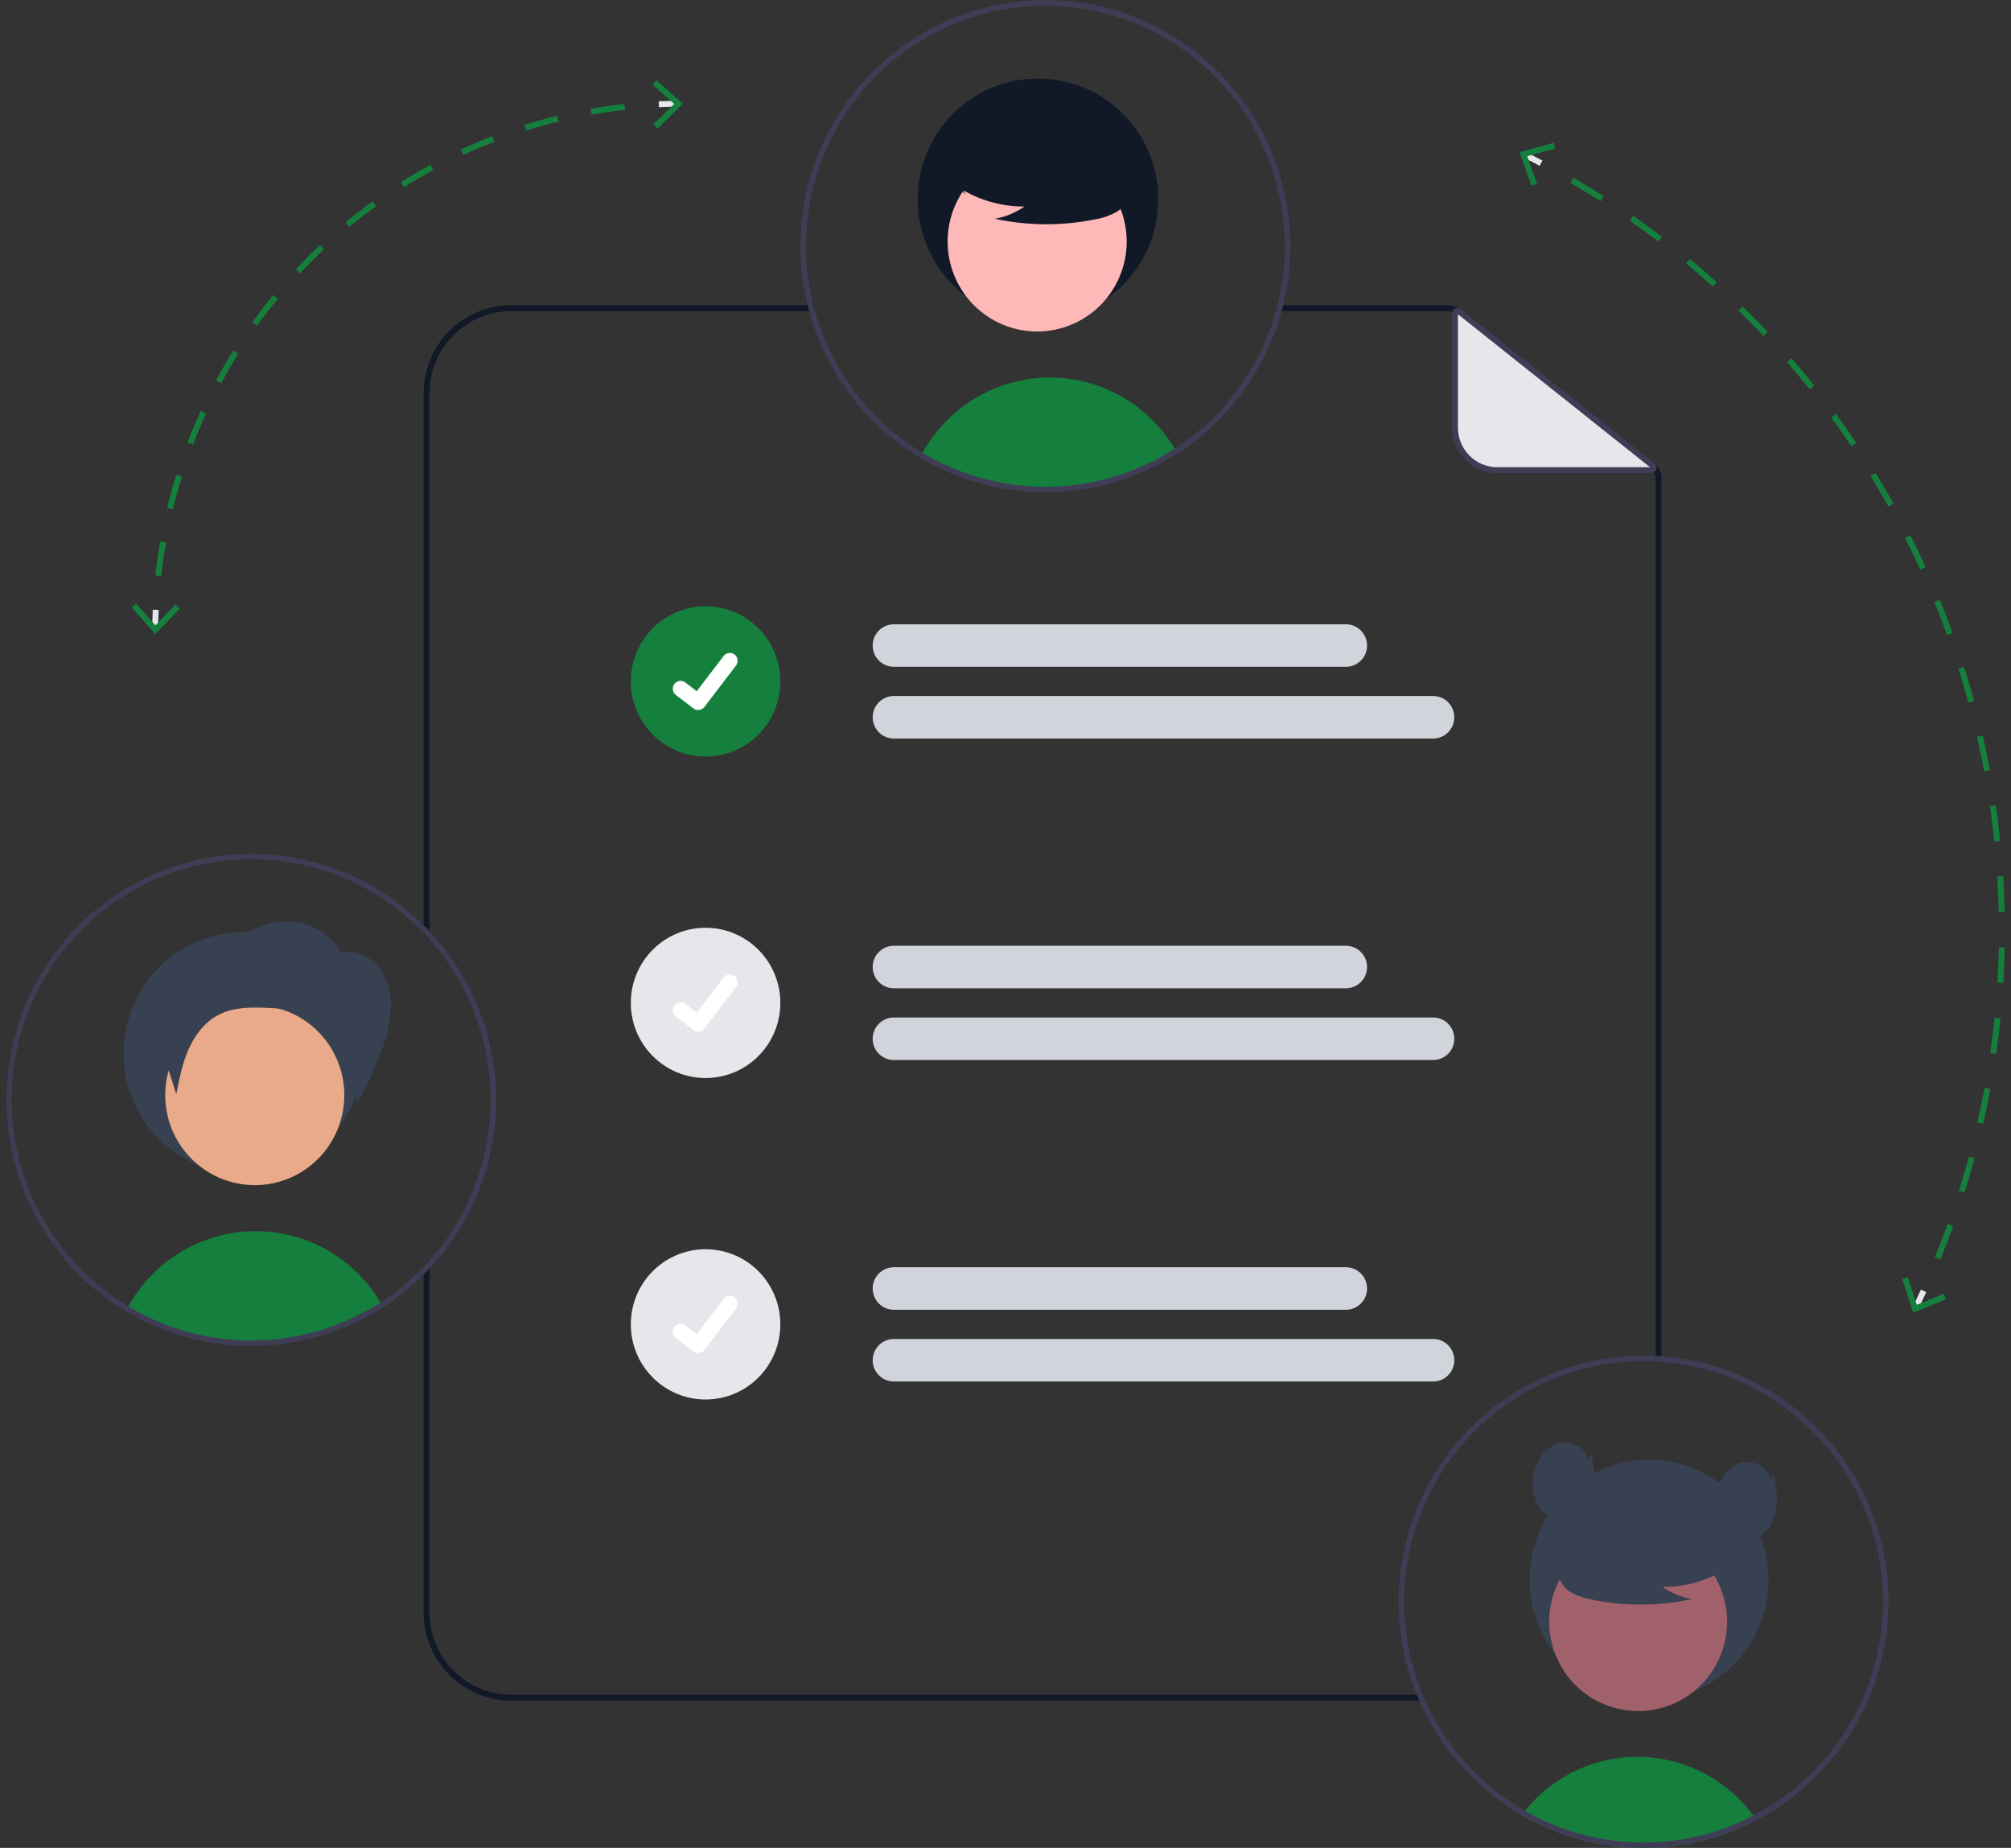 <svg width="160" height="147" viewBox="0 0 160 147" fill="none" xmlns="http://www.w3.org/2000/svg">
<rect x="0" y="0" width="160" height="147" fill="#333333" stroke="none"/>
<g clip-path="url(#clip0_6764_81413)">
<path d="M113.193 134.812H40.669C38.946 134.81 37.295 134.122 36.077 132.898C34.86 131.674 34.175 130.014 34.174 128.284V100.272C34.024 100.444 33.866 100.614 33.705 100.779V128.284C33.706 130.139 34.441 131.918 35.746 133.23C37.052 134.543 38.822 135.281 40.669 135.283H113.397C113.327 135.128 113.259 134.97 113.193 134.812ZM34.174 31.275C34.175 29.545 34.86 27.885 36.077 26.661C37.295 25.437 38.946 24.749 40.669 24.747H64.833C64.789 24.589 64.747 24.433 64.707 24.275H40.669C38.822 24.278 37.052 25.016 35.746 26.328C34.441 27.641 33.706 29.42 33.705 31.275V74.217C33.866 74.382 34.021 74.552 34.174 74.724V31.275ZM131.555 36.781L116.402 24.721C116.04 24.433 115.592 24.276 115.131 24.275H101.646C101.608 24.433 101.566 24.591 101.521 24.747H115.131C115.486 24.748 115.831 24.868 116.111 25.088L131.264 37.151C131.408 37.265 131.524 37.41 131.604 37.576C131.683 37.742 131.724 37.924 131.724 38.108V108.302C131.881 108.307 132.038 108.319 132.193 108.33V38.108C132.194 37.852 132.137 37.6 132.026 37.37C131.916 37.141 131.754 36.939 131.555 36.781Z" fill="#111827"/>
<path d="M131.354 37.404H119.128C118.686 37.404 118.248 37.316 117.84 37.147C117.431 36.977 117.06 36.728 116.748 36.413C116.435 36.099 116.188 35.727 116.018 35.316C115.849 34.906 115.762 34.467 115.762 34.022V24.949C115.762 24.909 115.773 24.87 115.794 24.836C115.815 24.803 115.845 24.776 115.881 24.758C115.917 24.741 115.956 24.734 115.996 24.739C116.035 24.743 116.072 24.758 116.103 24.783L131.485 37.027C131.519 37.054 131.544 37.092 131.556 37.134C131.569 37.176 131.567 37.221 131.553 37.262C131.539 37.304 131.512 37.34 131.476 37.365C131.441 37.39 131.398 37.404 131.354 37.404Z" fill="#E5E7EB"/>
<path d="M131.355 37.639H119.128C118.173 37.638 117.258 37.257 116.583 36.578C115.909 35.9 115.529 34.981 115.528 34.022V24.948C115.528 24.864 115.551 24.782 115.596 24.71C115.64 24.639 115.704 24.582 115.779 24.546C115.854 24.509 115.938 24.494 116.021 24.504C116.105 24.513 116.183 24.545 116.249 24.598L131.631 36.842C131.703 36.899 131.756 36.978 131.782 37.067C131.808 37.156 131.805 37.251 131.775 37.339C131.744 37.427 131.688 37.503 131.612 37.556C131.537 37.61 131.447 37.639 131.355 37.639ZM115.997 24.998V34.022C115.998 34.856 116.328 35.655 116.915 36.245C117.502 36.835 118.298 37.167 119.128 37.168H131.285L115.997 24.998Z" fill="#3F3D56"/>
<path d="M107.084 53.044H71.115C70.669 53.044 70.241 52.866 69.925 52.548C69.61 52.231 69.433 51.801 69.433 51.353C69.433 50.904 69.61 50.474 69.925 50.157C70.241 49.84 70.669 49.662 71.115 49.662H107.084C107.53 49.662 107.958 49.84 108.274 50.157C108.59 50.474 108.767 50.904 108.767 51.353C108.767 51.801 108.59 52.231 108.274 52.548C107.958 52.866 107.53 53.044 107.084 53.044Z" fill="#D1D5DB"/>
<path d="M114.026 58.75H71.115C70.669 58.75 70.241 58.572 69.925 58.255C69.61 57.938 69.433 57.507 69.433 57.059C69.433 56.611 69.61 56.181 69.925 55.863C70.241 55.546 70.669 55.368 71.115 55.368H114.026C114.472 55.368 114.9 55.546 115.215 55.863C115.531 56.181 115.708 56.611 115.708 57.059C115.708 57.507 115.531 57.938 115.215 58.255C114.9 58.572 114.472 58.75 114.026 58.75H114.026Z" fill="#D1D5DB"/>
<path d="M107.084 78.617H71.115C70.669 78.617 70.241 78.439 69.925 78.122C69.61 77.805 69.433 77.375 69.433 76.926C69.433 76.478 69.61 76.048 69.925 75.731C70.241 75.413 70.669 75.235 71.115 75.235H107.084C107.53 75.235 107.958 75.413 108.274 75.731C108.59 76.048 108.767 76.478 108.767 76.926C108.767 77.375 108.59 77.805 108.274 78.122C107.958 78.439 107.53 78.617 107.084 78.617Z" fill="#D1D5DB"/>
<path d="M114.026 84.324H71.115C70.669 84.324 70.241 84.146 69.925 83.829C69.61 83.512 69.433 83.082 69.433 82.633C69.433 82.185 69.61 81.755 69.925 81.438C70.241 81.121 70.669 80.942 71.115 80.942H114.026C114.472 80.942 114.9 81.121 115.215 81.438C115.531 81.755 115.708 82.185 115.708 82.633C115.708 83.082 115.531 83.512 115.215 83.829C114.9 84.146 114.472 84.324 114.026 84.324H114.026Z" fill="#D1D5DB"/>
<path d="M107.084 104.191H71.115C70.894 104.191 70.676 104.147 70.471 104.062C70.267 103.978 70.082 103.853 69.925 103.696C69.769 103.539 69.645 103.353 69.561 103.147C69.476 102.942 69.433 102.722 69.433 102.5C69.433 102.278 69.476 102.058 69.561 101.853C69.645 101.648 69.769 101.462 69.925 101.305C70.082 101.148 70.267 101.023 70.471 100.938C70.676 100.853 70.894 100.81 71.115 100.81H107.084C107.53 100.81 107.958 100.988 108.274 101.305C108.59 101.622 108.767 102.052 108.767 102.5C108.767 102.949 108.59 103.379 108.274 103.696C107.958 104.013 107.53 104.191 107.084 104.191Z" fill="#D1D5DB"/>
<path d="M114.026 109.897H71.115C70.894 109.897 70.676 109.854 70.471 109.769C70.267 109.684 70.082 109.559 69.925 109.402C69.769 109.245 69.645 109.059 69.561 108.853C69.476 108.648 69.433 108.428 69.433 108.206C69.433 107.984 69.476 107.765 69.561 107.559C69.645 107.354 69.769 107.168 69.925 107.011C70.082 106.854 70.267 106.729 70.471 106.644C70.676 106.559 70.894 106.516 71.115 106.516H114.026C114.247 106.516 114.465 106.559 114.669 106.644C114.874 106.729 115.059 106.854 115.215 107.011C115.372 107.168 115.496 107.354 115.58 107.559C115.665 107.765 115.708 107.984 115.708 108.206C115.708 108.428 115.665 108.648 115.58 108.853C115.496 109.059 115.372 109.245 115.215 109.402C115.059 109.559 114.874 109.684 114.669 109.769C114.465 109.854 114.247 109.897 114.026 109.897H114.026Z" fill="#D1D5DB"/>
<path d="M56.137 60.183C59.422 60.183 62.085 57.507 62.085 54.206C62.085 50.906 59.422 48.23 56.137 48.23C52.852 48.23 50.19 50.906 50.19 54.206C50.19 57.507 52.852 60.183 56.137 60.183Z" fill="#15803D"/>
<path d="M55.547 56.486C55.413 56.486 55.283 56.442 55.176 56.362L55.17 56.357L53.772 55.282C53.707 55.232 53.653 55.17 53.611 55.099C53.571 55.028 53.544 54.95 53.533 54.868C53.523 54.787 53.528 54.705 53.549 54.625C53.57 54.546 53.606 54.472 53.656 54.407C53.706 54.342 53.768 54.287 53.838 54.246C53.909 54.205 53.987 54.178 54.068 54.167C54.149 54.157 54.231 54.162 54.31 54.184C54.389 54.205 54.463 54.242 54.528 54.292L55.433 54.989L57.572 52.185C57.622 52.12 57.684 52.065 57.755 52.024C57.825 51.983 57.903 51.956 57.984 51.946C58.065 51.935 58.147 51.94 58.226 51.962C58.304 51.983 58.378 52.019 58.443 52.069L58.443 52.069L58.43 52.088L58.444 52.069C58.574 52.17 58.66 52.319 58.681 52.483C58.703 52.647 58.658 52.813 58.558 52.944L56.042 56.241C55.984 56.317 55.909 56.379 55.823 56.421C55.737 56.463 55.643 56.485 55.548 56.485L55.547 56.486Z" fill="white"/>
<path d="M56.137 85.756C59.422 85.756 62.085 83.08 62.085 79.78C62.085 76.479 59.422 73.804 56.137 73.804C52.852 73.804 50.19 76.479 50.19 79.78C50.19 83.08 52.852 85.756 56.137 85.756Z" fill="#E5E7EB"/>
<path d="M55.547 82.06C55.414 82.06 55.283 82.016 55.176 81.936L55.17 81.931L53.772 80.856C53.641 80.756 53.556 80.607 53.534 80.443C53.513 80.279 53.557 80.113 53.657 79.981C53.757 79.85 53.905 79.764 54.069 79.742C54.232 79.721 54.397 79.765 54.528 79.866L55.433 80.563L57.573 77.759C57.622 77.694 57.684 77.639 57.755 77.598C57.825 77.557 57.903 77.531 57.984 77.52C58.065 77.509 58.147 77.515 58.226 77.536C58.305 77.557 58.379 77.594 58.443 77.643L58.443 77.644L58.43 77.662L58.444 77.644C58.574 77.744 58.66 77.893 58.681 78.057C58.703 78.221 58.659 78.387 58.559 78.518L56.042 81.816C55.984 81.892 55.909 81.953 55.823 81.995C55.738 82.037 55.644 82.059 55.548 82.059L55.547 82.06Z" fill="white"/>
<path d="M56.137 111.329C59.422 111.329 62.085 108.654 62.085 105.353C62.085 102.053 59.422 99.377 56.137 99.377C52.852 99.377 50.19 102.053 50.19 105.353C50.19 108.654 52.852 111.329 56.137 111.329Z" fill="#E5E7EB"/>
<path d="M55.547 107.633C55.413 107.633 55.283 107.59 55.176 107.509L55.17 107.504L53.772 106.43C53.707 106.38 53.653 106.318 53.611 106.247C53.571 106.176 53.544 106.097 53.533 106.016C53.523 105.935 53.528 105.852 53.549 105.773C53.57 105.693 53.606 105.619 53.656 105.554C53.706 105.489 53.768 105.434 53.838 105.393C53.909 105.352 53.987 105.326 54.068 105.315C54.149 105.304 54.231 105.31 54.31 105.331C54.389 105.352 54.463 105.389 54.528 105.439L55.433 106.137L57.572 103.332C57.622 103.267 57.684 103.213 57.755 103.172C57.825 103.131 57.903 103.104 57.984 103.093C58.065 103.083 58.147 103.088 58.226 103.109C58.304 103.13 58.378 103.167 58.443 103.217L58.443 103.217L58.43 103.235L58.444 103.217C58.574 103.318 58.66 103.466 58.681 103.63C58.703 103.794 58.658 103.96 58.558 104.092L56.042 107.389C55.984 107.465 55.909 107.526 55.823 107.569C55.737 107.611 55.643 107.633 55.548 107.632L55.547 107.633Z" fill="white"/>
<path d="M139.759 144.788C139.423 144.964 139.082 145.131 138.735 145.288C138.419 145.432 138.098 145.567 137.772 145.693C137.652 145.739 137.531 145.784 137.41 145.83C136.451 146.179 135.467 146.452 134.465 146.646C133.97 146.744 133.467 146.821 132.959 146.876C132.538 146.924 132.114 146.958 131.685 146.979C131.38 146.994 131.075 147 130.767 147C129.55 147.001 128.335 146.887 127.139 146.659C126.827 146.602 126.522 146.535 126.216 146.461C124.74 146.105 123.31 145.575 121.958 144.881C121.836 144.821 121.715 144.755 121.594 144.692C121.414 144.597 121.239 144.496 121.063 144.392C121.148 144.275 121.239 144.159 121.332 144.046C122.345 142.785 123.611 141.752 125.048 141.015C126.485 140.278 128.061 139.854 129.672 139.769C131.283 139.685 132.894 139.943 134.399 140.526C135.904 141.11 137.27 142.005 138.408 143.154C138.803 143.552 139.169 143.978 139.504 144.429C139.592 144.546 139.677 144.666 139.759 144.788Z" fill="#15803D"/>
<path d="M131.199 135.232C136.45 135.232 140.706 130.955 140.706 125.679C140.706 120.404 136.45 116.127 131.199 116.127C125.949 116.127 121.692 120.404 121.692 125.679C121.692 130.955 125.949 135.232 131.199 135.232Z" fill="#374151"/>
<path d="M133.728 135.245C137.157 133.362 138.417 129.042 136.543 125.597C134.668 122.151 130.369 120.885 126.94 122.769C123.511 124.652 122.251 128.972 124.125 132.417C126 135.862 130.299 137.129 133.728 135.245Z" fill="#A0616A"/>
<path d="M137.769 124.535C136.152 125.654 134.233 126.25 132.269 126.243C132.97 126.731 133.767 127.06 134.607 127.209C131.996 127.772 129.297 127.787 126.68 127.254C126.099 127.16 125.537 126.966 125.021 126.681C124.764 126.537 124.54 126.339 124.363 126.102C124.187 125.865 124.062 125.593 123.997 125.305C123.823 124.306 124.597 123.399 125.402 122.788C126.633 121.867 128.053 121.232 129.559 120.929C131.065 120.627 132.619 120.665 134.109 121.04C135.082 121.293 136.056 121.719 136.688 122.504C137.319 123.289 137.507 124.499 136.905 125.307L137.769 124.535Z" fill="#374151"/>
<path d="M132.193 107.893C132.038 107.881 131.881 107.871 131.724 107.864C131.407 107.848 131.088 107.841 130.767 107.841C127.571 107.841 124.425 108.631 121.605 110.14C118.785 111.65 116.378 113.833 114.595 116.498C112.813 119.162 111.71 122.227 111.384 125.42C111.057 128.614 111.518 131.84 112.724 134.813C112.788 134.971 112.853 135.129 112.924 135.284C114.536 138.953 117.223 142.041 120.627 144.136L120.751 144.21C120.857 144.273 120.96 144.334 121.063 144.391C121.239 144.497 121.415 144.596 121.593 144.693C121.715 144.756 121.837 144.82 121.957 144.881C123.309 145.575 124.739 146.105 126.216 146.46C126.521 146.536 126.826 146.602 127.138 146.658C128.334 146.886 129.549 147 130.767 147C131.074 147 131.379 146.993 131.686 146.979C132.113 146.96 132.538 146.925 132.958 146.877C133.467 146.821 133.969 146.744 134.466 146.647C135.467 146.452 136.451 146.18 137.41 145.831C137.532 145.784 137.654 145.739 137.771 145.692C138.099 145.567 138.418 145.433 138.735 145.289C139.082 145.131 139.424 144.964 139.76 144.787C143.13 143.013 145.916 140.295 147.78 136.962C147.788 136.944 147.798 136.927 147.808 136.91C149.395 134.036 150.236 130.807 150.254 127.52C150.272 124.234 149.466 120.996 147.91 118.104C146.354 115.213 144.099 112.762 141.352 110.978C138.605 109.193 135.455 108.132 132.193 107.893L132.193 107.893ZM149.485 131.013C149.108 132.99 148.422 134.895 147.451 136.656C147.435 136.686 147.418 136.717 147.402 136.745C145.576 140.029 142.83 142.701 139.504 144.429C139.171 144.603 138.834 144.767 138.493 144.919C138.209 145.046 137.919 145.169 137.625 145.282C137.503 145.329 137.377 145.379 137.252 145.421C136.424 145.725 135.575 145.969 134.712 146.152C134.072 146.289 133.426 146.391 132.775 146.458C132.374 146.503 131.968 146.533 131.557 146.548C131.295 146.559 131.032 146.566 130.767 146.566C129.589 146.567 128.413 146.456 127.255 146.236C126.551 146.107 125.855 145.935 125.17 145.723C124.127 145.4 123.114 144.987 122.142 144.49C122.029 144.431 121.917 144.372 121.807 144.311C121.647 144.226 121.488 144.139 121.333 144.047C121.215 143.981 121.098 143.91 120.983 143.842C120.915 143.802 120.85 143.762 120.782 143.719C117.541 141.707 114.971 138.77 113.397 135.284C113.327 135.129 113.259 134.971 113.193 134.813C111.981 131.903 111.503 128.738 111.802 125.598C112.101 122.458 113.167 119.441 114.906 116.815C116.645 114.189 119.003 112.036 121.77 110.546C124.537 109.057 127.628 108.277 130.767 108.277C131.088 108.277 131.407 108.284 131.724 108.303C131.881 108.307 132.038 108.319 132.193 108.331C134.869 108.535 137.473 109.304 139.833 110.589C142.194 111.873 144.257 113.644 145.89 115.785C147.522 117.926 148.686 120.389 149.305 123.014C149.925 125.638 149.986 128.364 149.485 131.013L149.485 131.013Z" fill="#3F3D56"/>
<path d="M126.385 116.258C126.283 115.177 124.965 114.512 123.935 114.838C122.904 115.165 122.228 116.207 122.023 117.273C121.925 117.722 121.916 118.186 121.996 118.639C122.077 119.091 122.245 119.523 122.492 119.91C123.013 120.664 123.97 121.134 124.863 120.943C125.882 120.724 126.588 119.724 126.79 118.697C126.992 117.67 126.792 116.611 126.591 115.584L126.385 116.258Z" fill="#374151"/>
<path d="M140.887 117.802C140.785 116.721 139.467 116.056 138.437 116.382C137.406 116.709 136.73 117.751 136.525 118.817C136.427 119.266 136.418 119.73 136.498 120.183C136.578 120.635 136.747 121.067 136.994 121.454C137.515 122.208 138.472 122.678 139.365 122.486C140.384 122.268 141.09 121.268 141.292 120.241C141.494 119.214 141.293 118.155 141.093 117.128L140.887 117.802Z" fill="#374151"/>
<path d="M93.57 35.882C90.553 37.823 87.059 38.881 83.477 38.939C79.896 38.996 76.37 38.05 73.293 36.206C73.835 35.194 74.52 34.267 75.329 33.455C76.576 32.195 78.094 31.24 79.766 30.662C81.438 30.084 83.22 29.899 84.974 30.121C86.729 30.343 88.409 30.967 89.886 31.943C91.364 32.919 92.599 34.223 93.496 35.754C93.52 35.795 93.546 35.839 93.57 35.882Z" fill="#15803D"/>
<path d="M82.585 25.479C87.871 25.479 92.155 21.174 92.155 15.863C92.155 10.552 87.871 6.247 82.585 6.247C77.3 6.247 73.015 10.552 73.015 15.863C73.015 21.174 77.3 25.479 82.585 25.479Z" fill="#111827"/>
<path d="M88.768 22.645C90.655 19.177 89.386 14.829 85.934 12.933C82.483 11.037 78.155 12.312 76.268 15.78C74.381 19.248 75.65 23.596 79.102 25.492C82.553 27.388 86.881 26.114 88.768 22.645Z" fill="#FFB8B8"/>
<path d="M75.972 14.711C77.599 15.839 79.531 16.439 81.508 16.43C80.803 16.922 80 17.254 79.155 17.403C81.783 17.97 84.5 17.985 87.134 17.448C87.72 17.354 88.285 17.159 88.805 16.872C89.064 16.727 89.289 16.528 89.467 16.289C89.644 16.051 89.77 15.777 89.835 15.486C90.011 14.482 89.231 13.569 88.421 12.953C87.182 12.026 85.752 11.386 84.236 11.082C82.72 10.778 81.156 10.816 79.656 11.193C78.677 11.448 77.696 11.877 77.06 12.667C76.424 13.457 76.236 14.675 76.842 15.489L75.972 14.711Z" fill="#111827"/>
<path d="M83.172 0C78.005 0.006 73.052 2.07 69.399 5.741C65.746 9.411 63.691 14.387 63.684 19.578C63.685 21.162 63.879 22.739 64.261 24.276C64.301 24.434 64.341 24.591 64.383 24.747C65.507 28.888 67.956 32.542 71.351 35.147C74.746 37.751 78.9 39.161 83.172 39.159C87.444 39.159 91.598 37.749 94.995 35.145C98.392 32.541 100.843 28.887 101.972 24.747C102.014 24.589 102.054 24.434 102.091 24.276C102.798 21.392 102.843 18.384 102.222 15.479C101.602 12.575 100.332 9.851 98.51 7.513C96.687 5.174 94.359 3.283 91.702 1.981C89.045 0.679 86.128 0.002 83.172 0ZM101.646 24.276C101.608 24.434 101.566 24.591 101.521 24.747C100.73 27.579 99.3 30.19 97.342 32.377C95.385 34.564 92.952 36.269 90.233 37.359C87.514 38.449 84.582 38.896 81.663 38.663C78.745 38.431 75.919 37.526 73.404 36.02C69.225 33.493 66.161 29.462 64.833 24.747C64.789 24.589 64.747 24.434 64.707 24.276C64.316 22.741 64.118 21.163 64.118 19.578C64.121 16.866 64.698 14.186 65.809 11.715C66.921 9.244 68.543 7.038 70.567 5.244C72.591 3.45 74.971 2.108 77.55 1.308C80.129 0.508 82.847 0.268 85.525 0.603C88.204 0.938 90.781 1.842 93.085 3.253C95.39 4.664 97.37 6.552 98.894 8.79C100.418 11.028 101.452 13.566 101.926 16.236C102.4 18.905 102.305 21.646 101.646 24.276H101.646Z" fill="#3F3D56"/>
<path d="M30.385 103.792C27.369 105.732 23.875 106.791 20.294 106.848C16.712 106.906 13.186 105.96 10.11 104.117C10.143 104.053 10.178 103.99 10.215 103.928C11.202 102.141 12.64 100.647 14.385 99.596C16.129 98.544 18.119 97.974 20.152 97.941C22.186 97.908 24.193 98.415 25.97 99.409C27.747 100.403 29.232 101.851 30.275 103.605C30.289 103.624 30.301 103.645 30.313 103.664C30.336 103.704 30.362 103.749 30.385 103.792Z" fill="#15803D"/>
<path d="M28.971 83.772C28.971 85.674 28.41 87.533 27.358 89.115C26.307 90.696 24.812 91.928 23.064 92.656C21.315 93.384 19.39 93.575 17.534 93.204C15.678 92.832 13.973 91.917 12.634 90.572C11.296 89.227 10.384 87.514 10.015 85.648C9.646 83.783 9.835 81.85 10.559 80.092C11.284 78.335 12.511 76.834 14.084 75.777C15.658 74.72 17.508 74.156 19.401 74.156C20.66 74.15 21.907 74.395 23.071 74.876C24.234 75.357 25.292 76.065 26.182 76.959C27.072 77.853 27.776 78.916 28.255 80.085C28.734 81.255 28.977 82.508 28.971 83.772Z" fill="#374151"/>
<path d="M26.9 89.746C26.791 90.023 26.665 90.293 26.523 90.555C25.616 92.22 24.089 93.456 22.276 93.99C20.463 94.524 18.514 94.312 16.856 93.402C16.035 92.952 15.31 92.343 14.723 91.611C14.135 90.879 13.697 90.038 13.434 89.135C13.17 88.233 13.086 87.288 13.187 86.353C13.287 85.418 13.569 84.512 14.018 83.687C14.467 82.862 15.073 82.134 15.802 81.544C16.531 80.955 17.369 80.515 18.267 80.251C19.165 79.987 20.106 79.903 21.037 80.005C21.967 80.106 22.868 80.391 23.689 80.842C25.212 81.679 26.378 83.045 26.969 84.685C27.561 86.324 27.536 88.124 26.9 89.746Z" fill="#E9AA89"/>
<path d="M34.174 74.085C34.024 73.92 33.867 73.758 33.705 73.6C31.098 71.004 27.815 69.202 24.234 68.4C20.652 67.597 16.918 67.828 13.461 69.065C10.004 70.302 6.966 72.496 4.696 75.392C2.425 78.289 1.016 81.771 0.629 85.438C0.243 89.105 0.895 92.806 2.511 96.117C4.127 99.427 6.641 102.211 9.763 104.148C12.885 106.086 16.489 107.097 20.158 107.067C23.827 107.036 27.413 105.964 30.503 103.975C31.657 103.231 32.73 102.368 33.705 101.399C33.864 101.241 34.022 101.081 34.174 100.916C37.577 97.286 39.473 92.487 39.473 87.501C39.473 82.514 37.577 77.715 34.174 74.085V74.085ZM33.705 100.779C32.675 101.852 31.524 102.8 30.276 103.605C30.273 103.607 30.271 103.607 30.268 103.61C27.286 105.528 23.831 106.575 20.29 106.631C16.749 106.688 13.262 105.753 10.22 103.93C10.218 103.93 10.218 103.928 10.216 103.928C7.883 102.53 5.874 100.647 4.325 98.406C2.776 96.164 1.721 93.615 1.233 90.93C0.744 88.246 0.832 85.487 1.492 82.84C2.151 80.192 3.366 77.717 5.056 75.58C6.745 73.443 8.87 71.694 11.288 70.449C13.705 69.205 16.36 68.495 19.073 68.365C21.786 68.237 24.495 68.692 27.019 69.701C29.542 70.71 31.822 72.25 33.705 74.217C33.867 74.382 34.022 74.552 34.174 74.724C37.306 78.235 39.039 82.783 39.039 87.498C39.039 92.213 37.306 96.762 34.174 100.272C34.024 100.445 33.867 100.614 33.705 100.779Z" fill="#3F3D56"/>
<path d="M27.158 75.786C26.686 74.982 26.003 74.325 25.183 73.886C24.363 73.448 23.438 73.246 22.511 73.302C21.538 73.375 20.612 73.736 19.703 74.092L15.081 75.904C13.885 76.372 12.575 76.947 12.056 78.126C11.575 79.221 11.934 80.486 12.298 81.626L14.027 87.045C14.264 85.828 14.505 84.599 15.007 83.466C15.509 82.332 16.304 81.288 17.402 80.722C18.603 80.103 20.018 80.115 21.365 80.181C23.274 80.273 25.35 80.517 26.706 81.87C27.426 82.638 27.914 83.596 28.113 84.632C28.31 85.662 28.409 86.709 28.409 87.758C29.191 86.406 29.851 84.986 30.378 83.515C30.813 82.419 31.06 81.258 31.11 80.08C31.121 78.903 30.789 77.689 30.008 76.812C29.227 75.935 27.955 75.462 26.836 75.809" fill="#374151"/>
<path d="M12.583 49.928L12.114 49.923C12.119 49.451 12.133 48.973 12.154 48.501L12.623 48.522C12.602 48.989 12.588 49.462 12.583 49.928Z" fill="#E5E7EB"/>
<path d="M12.829 45.831L12.362 45.779C12.46 44.878 12.588 43.97 12.744 43.079L13.206 43.16C13.052 44.041 12.925 44.94 12.829 45.831ZM13.753 40.519L13.297 40.408C13.51 39.528 13.754 38.643 14.022 37.779L14.47 37.919C14.204 38.774 13.963 39.649 13.753 40.519ZM15.354 35.369L14.916 35.2C15.24 34.354 15.596 33.508 15.974 32.684L16.4 32.882C16.026 33.696 15.674 34.533 15.354 35.369ZM17.604 30.468L17.191 30.244C17.621 29.448 18.082 28.655 18.562 27.887L18.959 28.138C18.485 28.898 18.028 29.681 17.604 30.468L17.604 30.468ZM20.462 25.901L20.081 25.625C20.609 24.89 21.168 24.164 21.741 23.465L22.103 23.765C21.536 24.456 20.983 25.174 20.462 25.901V25.901ZM23.877 21.739L23.535 21.416C24.151 20.756 24.797 20.107 25.455 19.487L25.776 19.831C25.125 20.444 24.486 21.086 23.877 21.739V21.739ZM27.792 18.05L27.493 17.686C28.189 17.11 28.912 16.549 29.642 16.019L29.916 16.401C29.194 16.925 28.479 17.48 27.792 18.05V18.05ZM32.142 14.893L31.892 14.494C32.655 14.012 33.443 13.55 34.235 13.118L34.458 13.533C33.676 13.959 32.896 14.417 32.142 14.893V14.893ZM36.857 12.325L36.66 11.897C37.478 11.518 38.318 11.161 39.158 10.835L39.327 11.275C38.496 11.597 37.665 11.95 36.857 12.325V12.325ZM41.859 10.388L41.719 9.938C42.579 9.668 43.459 9.423 44.335 9.209L44.446 9.667C43.58 9.879 42.709 10.121 41.859 10.388V10.388ZM47.074 9.116L46.993 8.652C47.88 8.496 48.784 8.366 49.681 8.268L49.732 8.736C48.845 8.834 47.951 8.962 47.074 9.116V9.116Z" fill="#15803D"/>
<path d="M52.427 8.528L52.406 8.057C52.876 8.036 53.352 8.022 53.821 8.017L53.826 8.488C53.362 8.493 52.892 8.507 52.427 8.528Z" fill="#E5E7EB"/>
<path d="M14.316 48.413L13.98 48.083L12.363 49.745L10.832 48.003L10.48 48.316L12.346 50.437L14.316 48.413Z" fill="#15803D"/>
<path d="M52.318 10.229L51.989 9.892L53.643 8.267L51.91 6.728L52.221 6.375L54.332 8.25L52.318 10.229Z" fill="#15803D"/>
<path d="M122.502 13.188C122.089 12.97 121.673 12.755 121.254 12.544L121.464 12.123C121.886 12.335 122.305 12.551 122.72 12.771L122.502 13.188Z" fill="#E5E7EB"/>
<path d="M154.38 100.186L153.946 100.007C154.299 99.142 154.638 98.259 154.955 97.383L155.396 97.544C155.077 98.426 154.735 99.315 154.38 100.186ZM156.303 94.863L155.856 94.72C156.137 93.83 156.404 92.922 156.648 92.022L157.101 92.146C156.855 93.053 156.586 93.967 156.303 94.863ZM157.787 89.399L157.329 89.293C157.537 88.383 157.728 87.456 157.898 86.539L158.359 86.625C158.188 87.548 157.996 88.481 157.787 89.399V89.399ZM158.818 83.83L158.353 83.763C158.485 82.839 158.6 81.899 158.694 80.971L159.161 81.018C159.066 81.953 158.951 82.9 158.818 83.83V83.83ZM159.388 78.195L158.92 78.166C158.976 77.235 159.013 76.289 159.031 75.355L159.5 75.364C159.482 76.304 159.445 77.257 159.388 78.195ZM159.496 72.531L159.027 72.541C159.018 72.131 159.005 71.722 158.989 71.312C158.968 70.788 158.94 70.255 158.907 69.73L159.375 69.7C159.409 70.229 159.436 70.765 159.457 71.294C159.474 71.706 159.487 72.118 159.496 72.531L159.496 72.531ZM158.674 66.927C158.577 65.999 158.46 65.06 158.326 64.136L158.79 64.068C158.925 64.998 159.043 65.943 159.14 66.878L158.674 66.927ZM157.865 61.361C157.694 60.445 157.501 59.518 157.292 58.608L157.75 58.502C157.96 59.418 158.154 60.351 158.326 61.275L157.865 61.361ZM156.608 55.879C156.363 54.978 156.095 54.07 155.814 53.181L156.261 53.038C156.544 53.934 156.813 54.848 157.061 55.755L156.608 55.879ZM154.911 50.517C154.594 49.639 154.254 48.756 153.901 47.892L154.335 47.713C154.69 48.583 155.032 49.473 155.352 50.356L154.911 50.517ZM152.785 45.311C152.398 44.461 151.988 43.609 151.566 42.776L151.984 42.563C152.409 43.401 152.822 44.259 153.212 45.114L152.785 45.311ZM150.245 40.294C149.79 39.48 149.311 38.663 148.823 37.868L149.223 37.621C149.714 38.422 150.195 39.243 150.654 40.063L150.245 40.294ZM147.304 35.502C146.784 34.728 146.241 33.953 145.69 33.201L146.068 32.922C146.622 33.679 147.169 34.459 147.693 35.239L147.304 35.502ZM143.982 30.968C143.4 30.238 142.795 29.511 142.185 28.807L142.538 28.497C143.153 29.206 143.762 29.938 144.348 30.673L143.982 30.968ZM140.3 26.723C139.66 26.043 138.997 25.369 138.33 24.718L138.657 24.38C139.329 25.035 139.996 25.715 140.64 26.398L140.3 26.723ZM136.28 22.796C135.586 22.172 134.871 21.554 134.152 20.96L134.45 20.596C135.174 21.195 135.895 21.816 136.593 22.444L136.28 22.796ZM131.95 19.214C131.21 18.652 130.447 18.096 129.682 17.563L129.95 17.176C130.72 17.713 131.488 18.272 132.233 18.838L131.95 19.214ZM127.349 16.008C126.566 15.508 125.761 15.018 124.955 14.549L125.19 14.141C126.001 14.613 126.812 15.107 127.601 15.61L127.349 16.008Z" fill="#15803D"/>
<path d="M152.656 104.072L152.233 103.867C152.437 103.443 152.636 103.018 152.83 102.592L153.257 102.788C153.061 103.217 152.861 103.645 152.656 104.072Z" fill="#E5E7EB"/>
<path d="M121.842 14.776L122.284 14.619L121.513 12.428L123.745 11.815L123.62 11.36L120.903 12.107L121.842 14.776Z" fill="#15803D"/>
<path d="M151.342 101.74L151.788 101.593L152.509 103.801L154.649 102.917L154.827 103.353L152.221 104.43L151.342 101.74Z" fill="#15803D"/>
</g>
<defs>
<clipPath id="clip0_6764_81413">
<rect width="159" height="147" fill="white" transform="translate(0.5)"/>
</clipPath>
</defs>
</svg>
